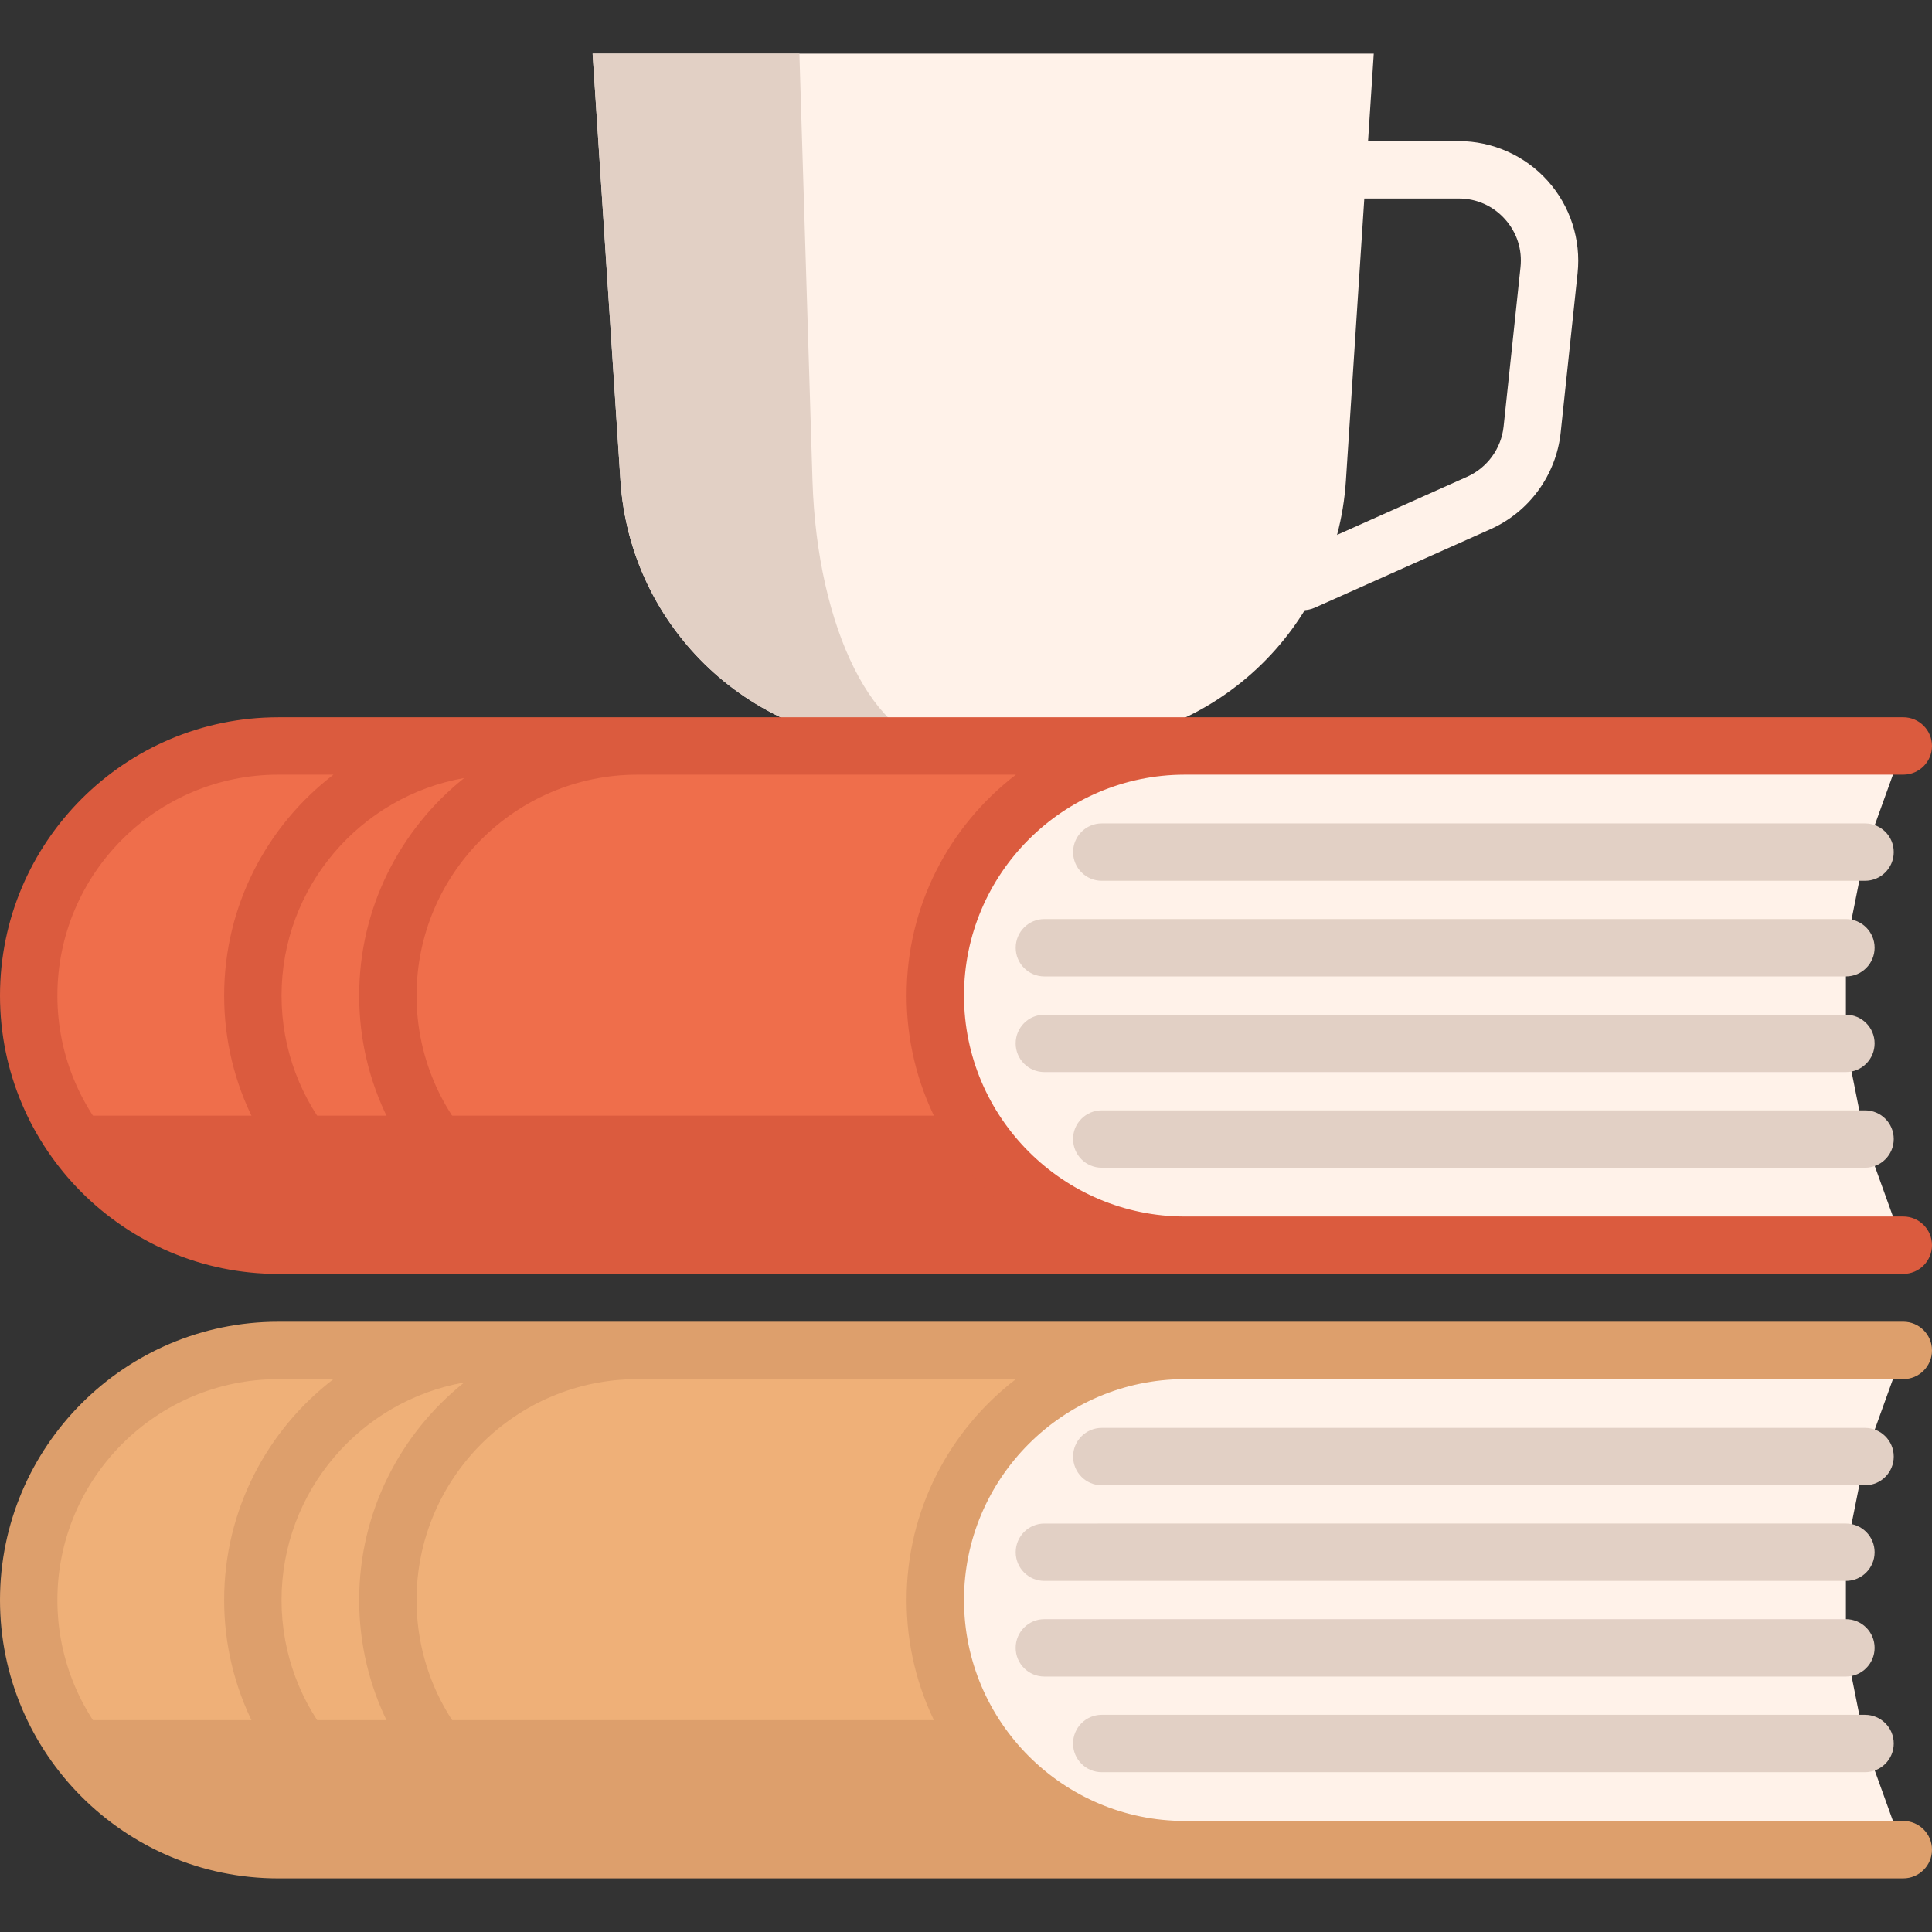 <?xml version="1.0" encoding="iso-8859-1"?>
<!-- Generator: Adobe Illustrator 19.0.0, SVG Export Plug-In . SVG Version: 6.00 Build 0)  -->
<svg version="1.1" id="Capa_1" xmlns="http://www.w3.org/2000/svg" xmlns:xlink="http://www.w3.org/1999/xlink" x="0px" y="0px"
	 viewBox="0 0 512.001 512.001" style="enable-background:new 0 0 512.001 512.001;" xml:space="preserve">
<rect x="0" y="0" width="512.001" height="512.001" fill="#333333" stroke="none"/>
<path style="fill:#FFF2E9;" d="M364.062,14.212H157.05l7.38,113.16c2.569,39.396,35.273,70.035,74.752,70.035h42.749
	c39.479,0,72.183-30.64,74.752-70.035L364.062,14.212z"/>
<path style="fill:#E2D0C5;" d="M250.499,197.406h-11.314c-39.48,0-72.177-30.64-74.753-70.038L157.05,14.211h54.8l3.468,113.157
	C216.534,166.768,231.924,197.406,250.499,197.406z"/>
<path style="fill:#FFF2E9;" d="M345.357,161.699c-2.908,0-5.683-1.677-6.947-4.504c-1.713-3.834,0.006-8.331,3.841-10.045
	l46.561-20.807c5.339-2.387,9.04-7.483,9.658-13.299l4.48-42.231c0.499-4.705-0.97-9.234-4.134-12.752
	c-3.164-3.517-7.513-5.455-12.245-5.455h-29.506c-4.2,0-7.604-3.404-7.604-7.604s3.404-7.604,7.604-7.604h29.506
	c8.968,0,17.552,3.824,23.551,10.492c5.999,6.669,8.896,15.608,7.951,24.527l-4.48,42.231c-1.186,11.188-8.304,20.989-18.575,25.58
	l-46.562,20.807C347.448,161.486,346.393,161.699,345.357,161.699z"/>
<path style="fill:#EF6E4B;" d="M314.015,197.689v132.3H73.748c-24.992,0-46.75-13.86-58.003-34.32
	c-5.191-9.439-8.142-20.288-8.142-31.826c0-18.27,7.401-34.807,19.374-46.78s28.5-19.374,46.77-19.374L314.015,197.689
	L314.015,197.689z"/>
<path style="fill:#DB5B3E;" d="M314.015,295.67v34.32H73.748c-24.992,0-46.75-13.86-58.003-34.32H314.015z"/>
<path style="fill:#FFF2E9;" d="M504.396,329.991H314.019c-36.535,0-66.151-29.617-66.151-66.151l0,0
	c0-36.535,29.617-66.151,66.151-66.151h190.376l-10.137,28.129l-5.07,25.347v25.347l5.07,25.347L504.396,329.991z"/>
<g>
	<path style="fill:#E2D0C5;" d="M291.974,309.461H494.26c4.199,0,7.604-3.404,7.604-7.604s-3.404-7.604-7.604-7.604H291.974
		c-4.199,0-7.604,3.404-7.604,7.604C284.37,306.056,287.774,309.461,291.974,309.461z"/>
	<path style="fill:#E2D0C5;" d="M291.984,233.421H494.26c4.199,0,7.604-3.404,7.604-7.604s-3.404-7.604-7.604-7.604H291.984
		c-4.199,0-7.604,3.404-7.604,7.604C284.38,230.017,287.785,233.421,291.984,233.421z"/>
	<path style="fill:#E2D0C5;" d="M276.764,284.114H489.19c4.199,0,7.604-3.404,7.604-7.604c0-4.199-3.404-7.604-7.604-7.604H276.764
		c-4.199,0-7.604,3.404-7.604,7.604C269.16,280.71,272.565,284.114,276.764,284.114z"/>
	<path style="fill:#E2D0C5;" d="M276.775,258.767H489.19c4.199,0,7.604-3.404,7.604-7.604c0-4.199-3.404-7.604-7.604-7.604H276.775
		c-4.199,0-7.604,3.404-7.604,7.604C269.171,255.363,272.575,258.767,276.775,258.767z"/>
</g>
<path style="fill:#DB5B3E;" d="M0,263.844c0,40.67,33.087,73.755,73.755,73.755h240.267c0.033,0,0.065-0.004,0.098-0.005h59.305
	h35.781h95.189c4.199,0,7.604-3.404,7.604-7.604s-3.404-7.604-7.604-7.604h-95.189h-35.781h-59.407
	c-32.283,0-58.548-26.265-58.548-58.548c0-32.224,26.169-58.447,58.372-58.542h0.18c0.03,0,0.059-0.004,0.089-0.004h59.315h35.781
	h95.189c4.199,0,7.604-3.404,7.604-7.604c0-4.199-3.404-7.604-7.604-7.604h-95.189h-35.782h-59.407H168.94h-35.781
	c-0.059,0-0.117,0.004-0.176,0.004H73.755C33.087,190.089,0,223.176,0,263.844z M74.611,263.84c0-28.822,20.941-52.83,48.404-57.65
	c-16.944,13.525-27.831,34.334-27.831,57.65s10.887,44.124,27.831,57.65C95.552,316.67,74.611,292.662,74.611,263.84z
	 M269.236,322.387H168.94c-32.283,0-58.547-26.264-58.547-58.548c0-32.225,26.168-58.447,58.371-58.542H269.23
	c-17.593,13.492-28.967,34.709-28.967,58.542C240.263,287.676,251.639,308.895,269.236,322.387z M15.208,263.844
	c0-32.283,26.264-58.548,58.547-58.548H88.37c-17.593,13.492-28.967,34.709-28.967,58.542c0,23.839,11.378,45.06,28.978,58.552
	H73.755C41.472,322.392,15.208,296.128,15.208,263.844z"/>
<path style="fill:#EFB078;" d="M314.015,357.881v132.3H73.748c-24.992,0-46.75-13.86-58.003-34.32
	c-5.191-9.439-8.142-20.288-8.142-31.826c0-18.27,7.401-34.807,19.374-46.78c11.973-11.973,28.5-19.376,46.77-19.376h240.268
	V357.881z"/>
<path style="fill:#DD9F6C;" d="M314.015,455.861v34.32H73.748c-24.992,0-46.75-13.86-58.003-34.32H314.015z"/>
<path style="fill:#FFF2E9;" d="M504.396,490.182H314.019c-36.535,0-66.151-29.617-66.151-66.151l0,0
	c0-36.535,29.617-66.151,66.151-66.151h190.376l-10.137,28.129l-5.07,25.347v25.347l5.07,25.347L504.396,490.182z"/>
<g>
	<path style="fill:#E2D0C5;" d="M291.974,469.651H494.26c4.199,0,7.604-3.404,7.604-7.604s-3.404-7.604-7.604-7.604H291.974
		c-4.199,0-7.604,3.404-7.604,7.604S287.774,469.651,291.974,469.651z"/>
	<path style="fill:#E2D0C5;" d="M291.984,393.612H494.26c4.199,0,7.604-3.404,7.604-7.604c0-4.199-3.404-7.604-7.604-7.604H291.984
		c-4.199,0-7.604,3.404-7.604,7.604C284.38,390.208,287.785,393.612,291.984,393.612z"/>
	<path style="fill:#E2D0C5;" d="M276.764,444.305H489.19c4.199,0,7.604-3.404,7.604-7.604c0-4.199-3.404-7.604-7.604-7.604H276.764
		c-4.199,0-7.604,3.404-7.604,7.604S272.565,444.305,276.764,444.305z"/>
	<path style="fill:#E2D0C5;" d="M276.775,418.958H489.19c4.199,0,7.604-3.404,7.604-7.604s-3.404-7.604-7.604-7.604H276.775
		c-4.199,0-7.604,3.404-7.604,7.604C269.171,415.554,272.575,418.958,276.775,418.958z"/>
</g>
<path style="fill:#DD9F6C;" d="M0,424.035c0,40.67,33.087,73.755,73.755,73.755h240.267c0.033,0,0.065-0.004,0.098-0.005h59.305
	h35.781h95.189c4.199,0,7.604-3.404,7.604-7.604s-3.404-7.604-7.604-7.604h-95.189h-35.781h-59.407
	c-32.283,0-58.548-26.265-58.548-58.548c0-32.224,26.169-58.447,58.372-58.543h0.18c0.03,0,0.059-0.004,0.089-0.004h59.315h35.781
	h95.189c4.199,0,7.604-3.404,7.604-7.604s-3.404-7.604-7.604-7.604h-95.189h-35.782h-59.407H168.94h-35.781
	c-0.059,0-0.117,0.004-0.176,0.004H73.755C33.087,350.28,0,383.367,0,424.035z M74.611,424.031c0-28.822,20.941-52.83,48.404-57.65
	c-16.944,13.525-27.831,34.334-27.831,57.65c0,23.316,10.887,44.124,27.831,57.65C95.552,476.861,74.611,452.854,74.611,424.031z
	 M269.236,482.578H168.94c-32.283,0-58.547-26.264-58.547-58.548c0-32.225,26.168-58.447,58.371-58.543H269.23
	c-17.593,13.492-28.967,34.709-28.967,58.543C240.263,447.867,251.639,469.086,269.236,482.578z M15.208,424.035
	c0-32.283,26.264-58.548,58.547-58.548H88.37c-17.594,13.493-28.967,34.709-28.967,58.544c0,23.839,11.378,45.061,28.978,58.552
	H73.755C41.472,482.583,15.208,456.319,15.208,424.035z"/>
<g>
</g>
<g>
</g>
<g>
</g>
<g>
</g>
<g>
</g>
<g>
</g>
<g>
</g>
<g>
</g>
<g>
</g>
<g>
</g>
<g>
</g>
<g>
</g>
<g>
</g>
<g>
</g>
<g>
</g>
</svg>

